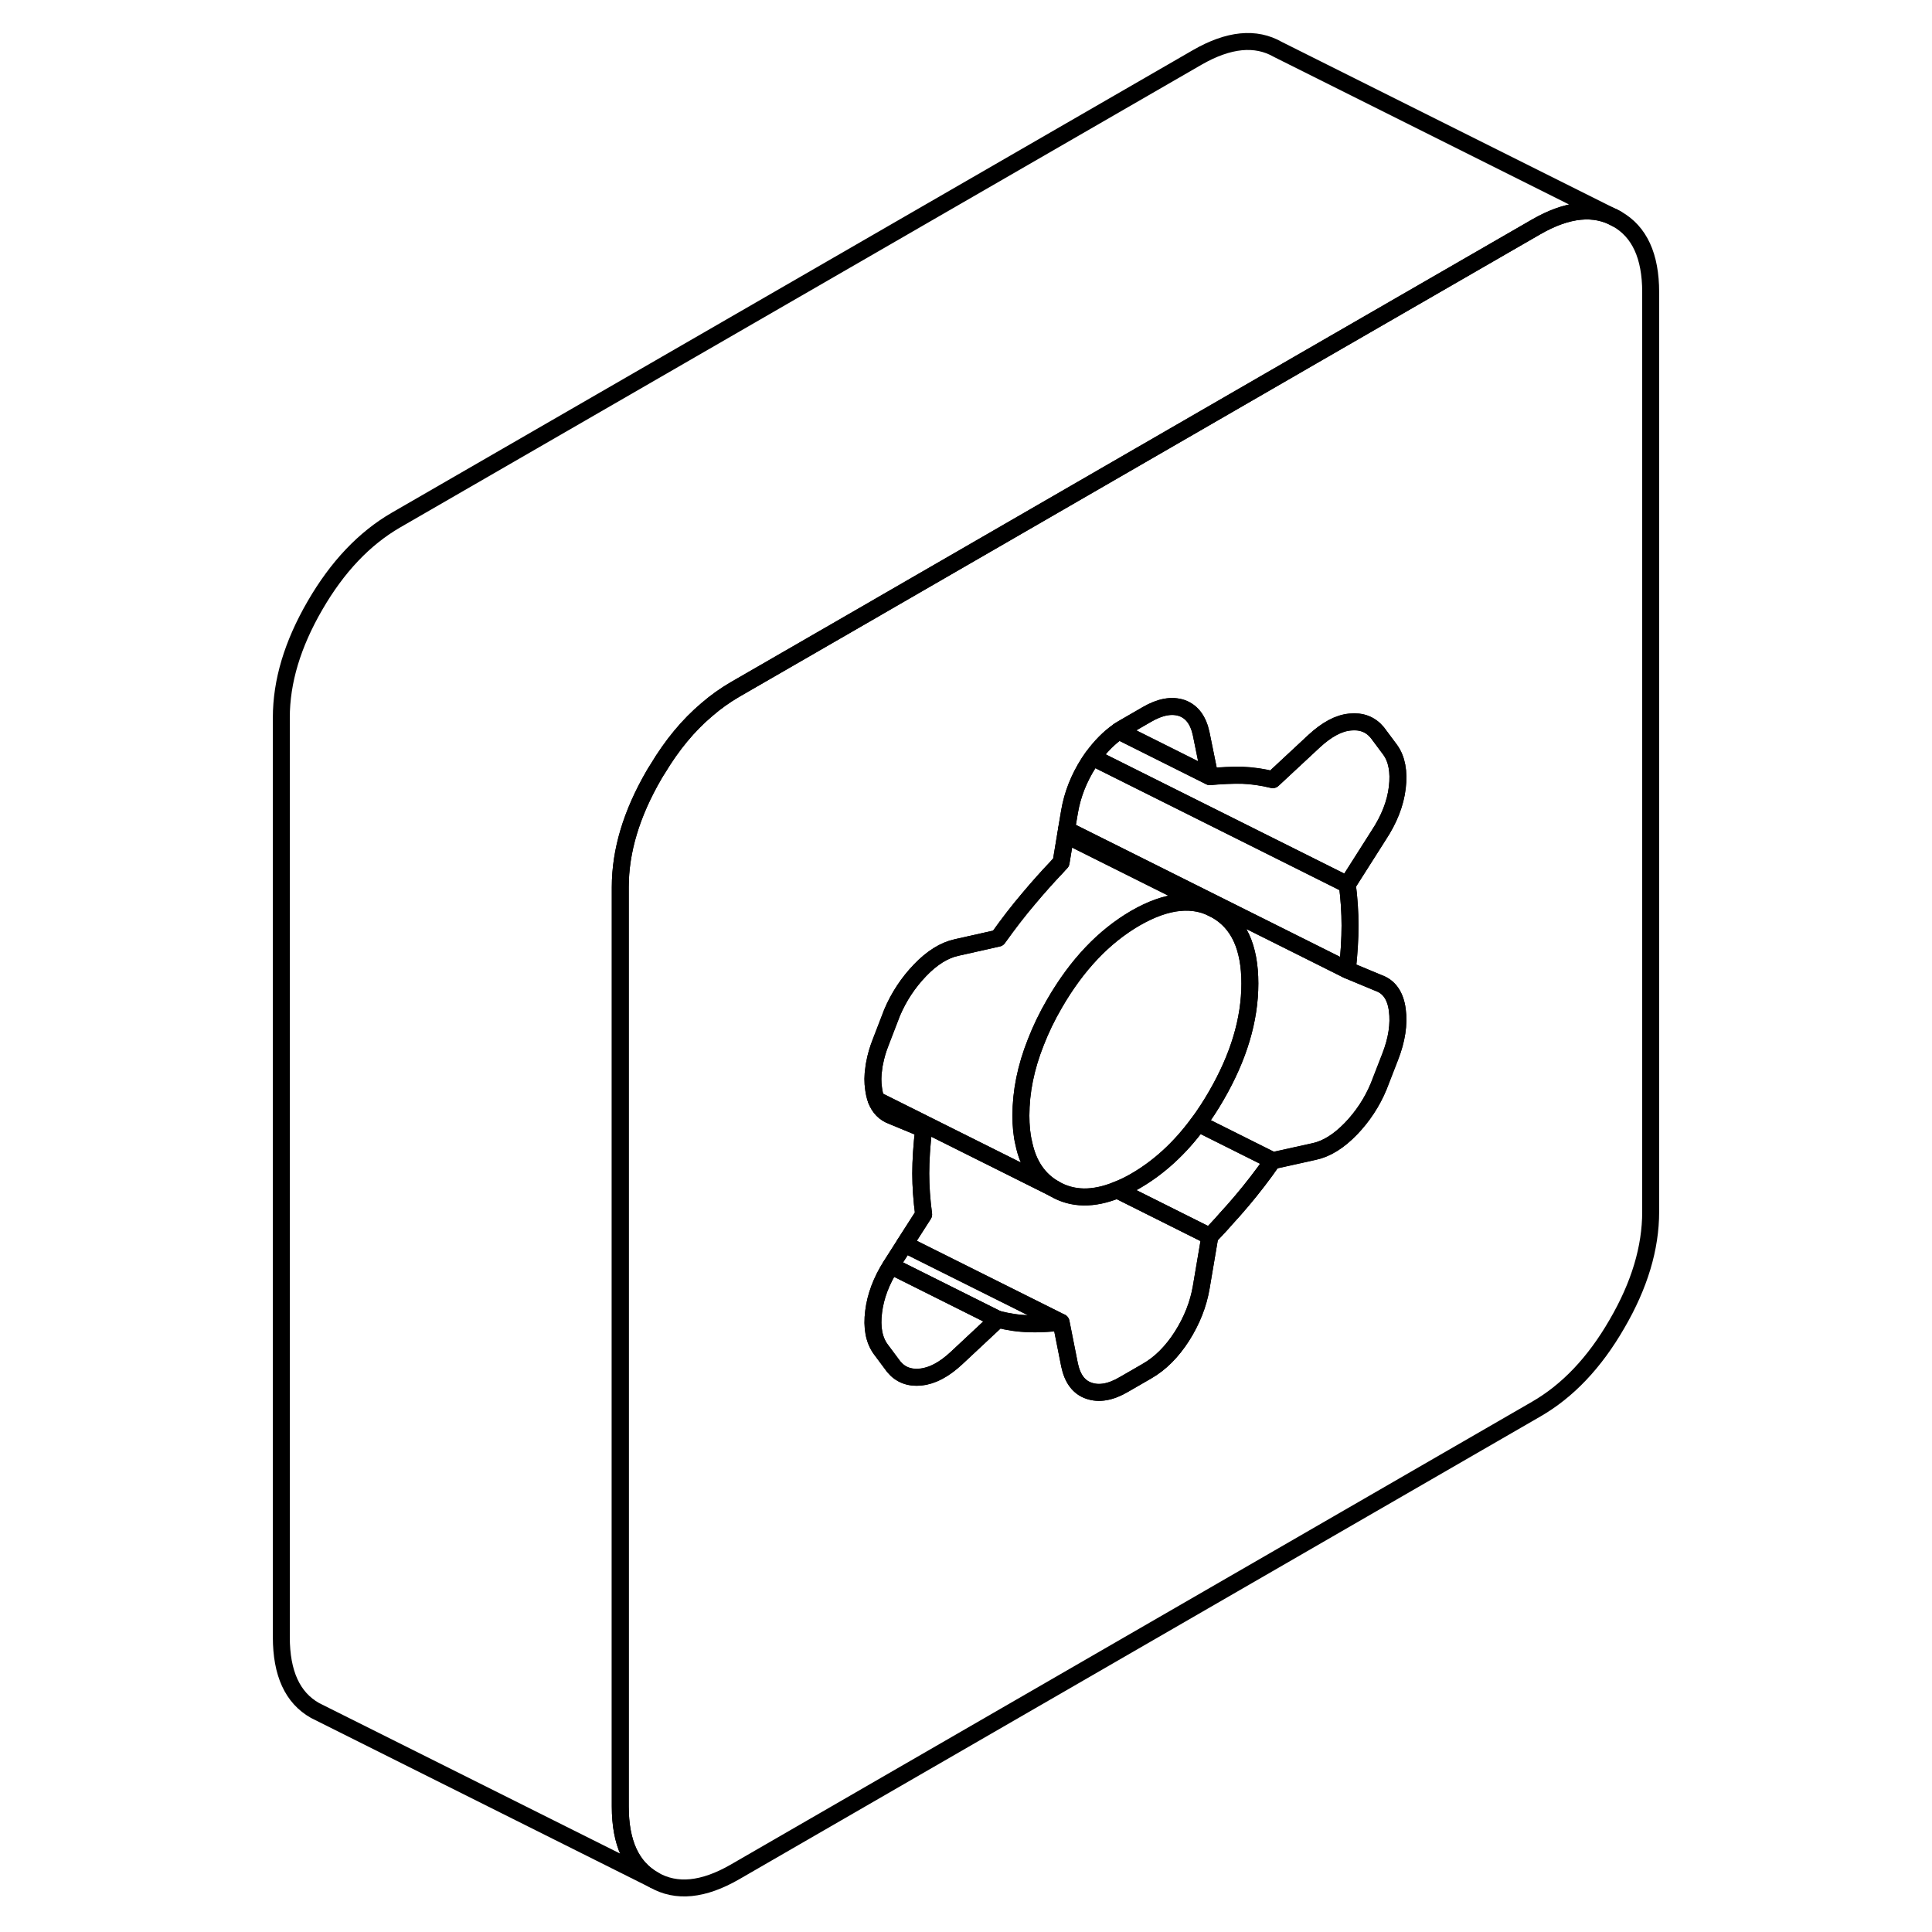 <svg width="48" height="48" viewBox="0 0 85 114" fill="none" xmlns="http://www.w3.org/2000/svg" stroke-width="1px"
     stroke-linecap="round" stroke-linejoin="round">
    <path d="M80.91 12.92C79.59 12.16 78 12.32 76.14 13.39L62.9 21.03L37.35 35.79L37.11 35.93L28.86 40.69C28.28 41.03 27.73 41.42 27.21 41.87C26.12 42.79 25.15 43.96 24.3 45.38C24.22 45.49 24.16 45.61 24.09 45.72C22.76 48.01 22.1 50.21 22.1 52.34V106.6C22.1 108.74 22.76 110.18 24.09 110.93C25.41 111.69 27 111.53 28.86 110.46L76.14 83.15C78 82.08 79.59 80.41 80.91 78.12C82.24 75.84 82.9 73.64 82.9 71.5V17.24C82.9 15.11 82.24 13.67 80.91 12.92ZM65.16 54.61C65.16 55.39 65.11 56.26 65 57.23L66.85 58C67.47 58.22 67.84 58.75 67.95 59.59C68.06 60.43 67.92 61.35 67.53 62.35L66.85 64.1C66.46 65.04 65.91 65.87 65.21 66.6C64.5 67.33 63.79 67.78 63.05 67.94L60.7 68.46L60.6 68.48C59.99 69.36 59.38 70.14 58.79 70.84C58.48 71.21 58.16 71.57 57.82 71.94C57.53 72.28 57.21 72.61 56.89 72.95L56.38 75.96C56.21 76.96 55.83 77.92 55.24 78.85C54.65 79.77 53.96 80.46 53.17 80.91L51.82 81.69C51.04 82.15 50.35 82.27 49.75 82.06C49.16 81.86 48.78 81.35 48.61 80.54L48.11 78.02C47.95 78.04 47.79 78.05 47.64 78.06C47.13 78.1 46.66 78.12 46.21 78.1C45.62 78.09 45.01 78 44.39 77.84L41.94 80.13C41.21 80.81 40.51 81.18 39.83 81.25C39.16 81.32 38.62 81.11 38.23 80.63L37.47 79.61C37.07 79.06 36.93 78.32 37.05 77.39C37.16 76.49 37.5 75.58 38.07 74.68C38.09 74.64 38.12 74.61 38.14 74.57L38.88 73.41L40 71.66C39.89 70.82 39.83 70.01 39.83 69.24C39.83 68.47 39.89 67.59 40 66.62L38.14 65.85C37.7 65.69 37.38 65.37 37.2 64.89C37.13 64.7 37.08 64.49 37.05 64.26C36.99 63.87 36.99 63.46 37.06 63.03C37.07 62.93 37.08 62.83 37.11 62.72C37.18 62.33 37.3 61.92 37.47 61.49L38.14 59.75C38.54 58.81 39.09 57.98 39.79 57.25C40.49 56.52 41.21 56.07 41.94 55.91L44.39 55.36C45.01 54.49 45.62 53.7 46.21 53.01C46.73 52.39 47.28 51.77 47.88 51.14C47.95 51.06 48.03 50.97 48.11 50.89L48.38 49.26L48.43 48.95L48.61 47.89C48.78 46.89 49.16 45.92 49.75 45C49.82 44.89 49.9 44.78 49.97 44.68C50.44 44.03 50.95 43.52 51.51 43.13C51.61 43.06 51.72 43 51.82 42.94L53.17 42.16C53.96 41.7 54.65 41.58 55.24 41.78C55.83 41.99 56.21 42.5 56.38 43.31L56.89 45.82C57.57 45.76 58.2 45.73 58.79 45.74C59.38 45.76 59.99 45.85 60.6 46L62.9 43.86L63.05 43.72C63.79 43.04 64.49 42.66 65.16 42.6C65.84 42.53 66.37 42.74 66.77 43.22L67.53 44.24C67.92 44.78 68.06 45.53 67.95 46.46C67.84 47.4 67.47 48.34 66.85 49.28L65 52.19C65.11 53.03 65.16 53.84 65.16 54.61Z" stroke="currentColor" stroke-linejoin="round"/>
    <path d="M59.25 58.03C59.25 60.17 58.59 62.37 57.27 64.65C56.93 65.24 56.57 65.79 56.2 66.29C55.12 67.76 53.88 68.89 52.5 69.69C52.13 69.91 51.76 70.08 51.41 70.22C50.01 70.79 48.78 70.77 47.73 70.16C46.78 69.62 46.17 68.73 45.91 67.47C45.79 66.98 45.74 66.43 45.74 65.83C45.74 64.42 46.03 62.98 46.62 61.5C46.91 60.75 47.28 59.98 47.73 59.21C49.05 56.93 50.64 55.26 52.5 54.18C54.36 53.11 55.95 52.95 57.27 53.71C58.59 54.46 59.25 55.9 59.25 58.03Z" stroke="currentColor" stroke-linejoin="round"/>
    <path d="M57.27 53.7C55.95 52.94 54.36 53.1 52.5 54.17C50.64 55.25 49.05 56.92 47.73 59.2C47.28 59.97 46.91 60.74 46.62 61.49C46.03 62.97 45.74 64.41 45.74 65.82C45.74 66.42 45.79 66.97 45.91 67.46C46.17 68.72 46.78 69.61 47.73 70.15L37.2 64.89C37.13 64.7 37.08 64.49 37.05 64.26C36.99 63.87 36.99 63.46 37.06 63.03C37.07 62.93 37.08 62.83 37.11 62.72C37.18 62.33 37.3 61.92 37.47 61.49L38.14 59.75C38.54 58.81 39.09 57.98 39.79 57.25C40.49 56.52 41.21 56.07 41.94 55.91L44.39 55.36C45.01 54.49 45.62 53.7 46.21 53.01C46.73 52.39 47.28 51.77 47.88 51.14C47.95 51.06 48.03 50.97 48.11 50.89L48.38 49.26L57.27 53.7Z" stroke="currentColor" stroke-linejoin="round"/>
    <path d="M44.39 77.85L41.94 80.14C41.21 80.82 40.51 81.19 39.83 81.26C39.16 81.33 38.62 81.12 38.23 80.64L37.47 79.62C37.07 79.07 36.93 78.33 37.05 77.4C37.16 76.5 37.5 75.59 38.07 74.69L44.39 77.85Z" stroke="currentColor" stroke-linejoin="round"/>
    <path d="M47.89 77.92L47.64 78.07C47.13 78.11 46.66 78.13 46.21 78.11C45.62 78.1 45.01 78.01 44.39 77.85L38.07 74.69C38.07 74.69 38.12 74.62 38.14 74.58L38.88 73.42L47.89 77.92Z" stroke="currentColor" stroke-linejoin="round"/>
    <path d="M56.89 72.95L56.38 75.96C56.21 76.96 55.83 77.92 55.24 78.85C54.65 79.77 53.96 80.46 53.17 80.91L51.82 81.69C51.04 82.15 50.35 82.27 49.75 82.06C49.16 81.86 48.78 81.35 48.61 80.54L48.11 78.02L47.89 77.91L38.88 73.41L40 71.66C39.89 70.82 39.83 70.01 39.83 69.24C39.83 68.47 39.89 67.59 40 66.62L38.14 65.85C37.7 65.69 37.38 65.37 37.2 64.89L47.73 70.15C48.78 70.76 50.01 70.78 51.41 70.21L56.65 72.83L56.89 72.95Z" stroke="currentColor" stroke-linejoin="round"/>
    <path d="M60.6 68.48C59.99 69.36 59.38 70.14 58.79 70.84C58.48 71.21 58.16 71.57 57.82 71.94C57.53 72.28 57.21 72.61 56.89 72.95L56.65 72.83L51.41 70.21C51.76 70.07 52.13 69.9 52.5 69.68C53.88 68.88 55.12 67.75 56.2 66.28L60.6 68.48Z" stroke="currentColor" stroke-linejoin="round"/>
    <path d="M67.53 62.36L66.85 64.11C66.46 65.05 65.91 65.88 65.21 66.61C64.5 67.34 63.79 67.79 63.05 67.95L60.7 68.47L60.6 68.49L56.2 66.29C56.57 65.79 56.93 65.24 57.27 64.65C58.59 62.37 59.25 60.17 59.25 58.03C59.25 55.89 58.59 54.46 57.27 53.71L48.38 49.27L48.43 48.96L62.9 56.19L65 57.24L66.85 58.01C67.47 58.23 67.84 58.76 67.95 59.6C68.06 60.44 67.92 61.36 67.53 62.36Z" stroke="currentColor" stroke-linejoin="round"/>
    <path d="M56.89 45.82L51.51 43.13C51.61 43.06 51.72 43 51.82 42.94L53.17 42.16C53.96 41.7 54.65 41.58 55.24 41.78C55.83 41.99 56.21 42.5 56.38 43.31L56.89 45.82Z" stroke="currentColor" stroke-linejoin="round"/>
    <path d="M67.95 46.47C67.84 47.41 67.47 48.35 66.85 49.29L65 52.2L62.9 51.15L49.97 44.69C50.44 44.04 50.95 43.53 51.51 43.14L56.89 45.83C57.57 45.77 58.2 45.74 58.79 45.75C59.38 45.77 59.99 45.86 60.6 46.01L62.9 43.87L63.05 43.73C63.79 43.05 64.49 42.67 65.16 42.61C65.84 42.54 66.37 42.75 66.77 43.23L67.53 44.25C67.92 44.79 68.06 45.54 67.95 46.47Z" stroke="currentColor" stroke-linejoin="round"/>
    <path d="M80.91 12.92C79.59 12.16 78 12.32 76.14 13.39L62.9 21.03L37.35 35.79L37.11 35.93L28.86 40.69C28.28 41.03 27.73 41.42 27.21 41.87C26.12 42.79 25.15 43.96 24.3 45.38C24.22 45.49 24.16 45.61 24.09 45.72C22.76 48.01 22.1 50.21 22.1 52.34V106.6C22.1 108.74 22.76 110.18 24.09 110.93L4.09 100.93C2.76 100.18 2.1 98.74 2.1 96.6V42.34C2.1 40.21 2.76 38.01 4.09 35.72C5.41 33.44 7 31.77 8.86 30.69L56.14 3.39C58 2.32 59.59 2.16 60.91 2.92L80.91 12.92Z" stroke="currentColor" stroke-linejoin="round"/>
    <path d="M65.16 54.61C65.16 55.39 65.11 56.26 65 57.23L62.9 56.18L48.43 48.95L48.61 47.89C48.78 46.89 49.16 45.92 49.75 45C49.82 44.89 49.9 44.78 49.97 44.68L62.9 51.14L65 52.19C65.11 53.03 65.16 53.84 65.16 54.61Z" stroke="currentColor" stroke-linejoin="round"/>
</svg>